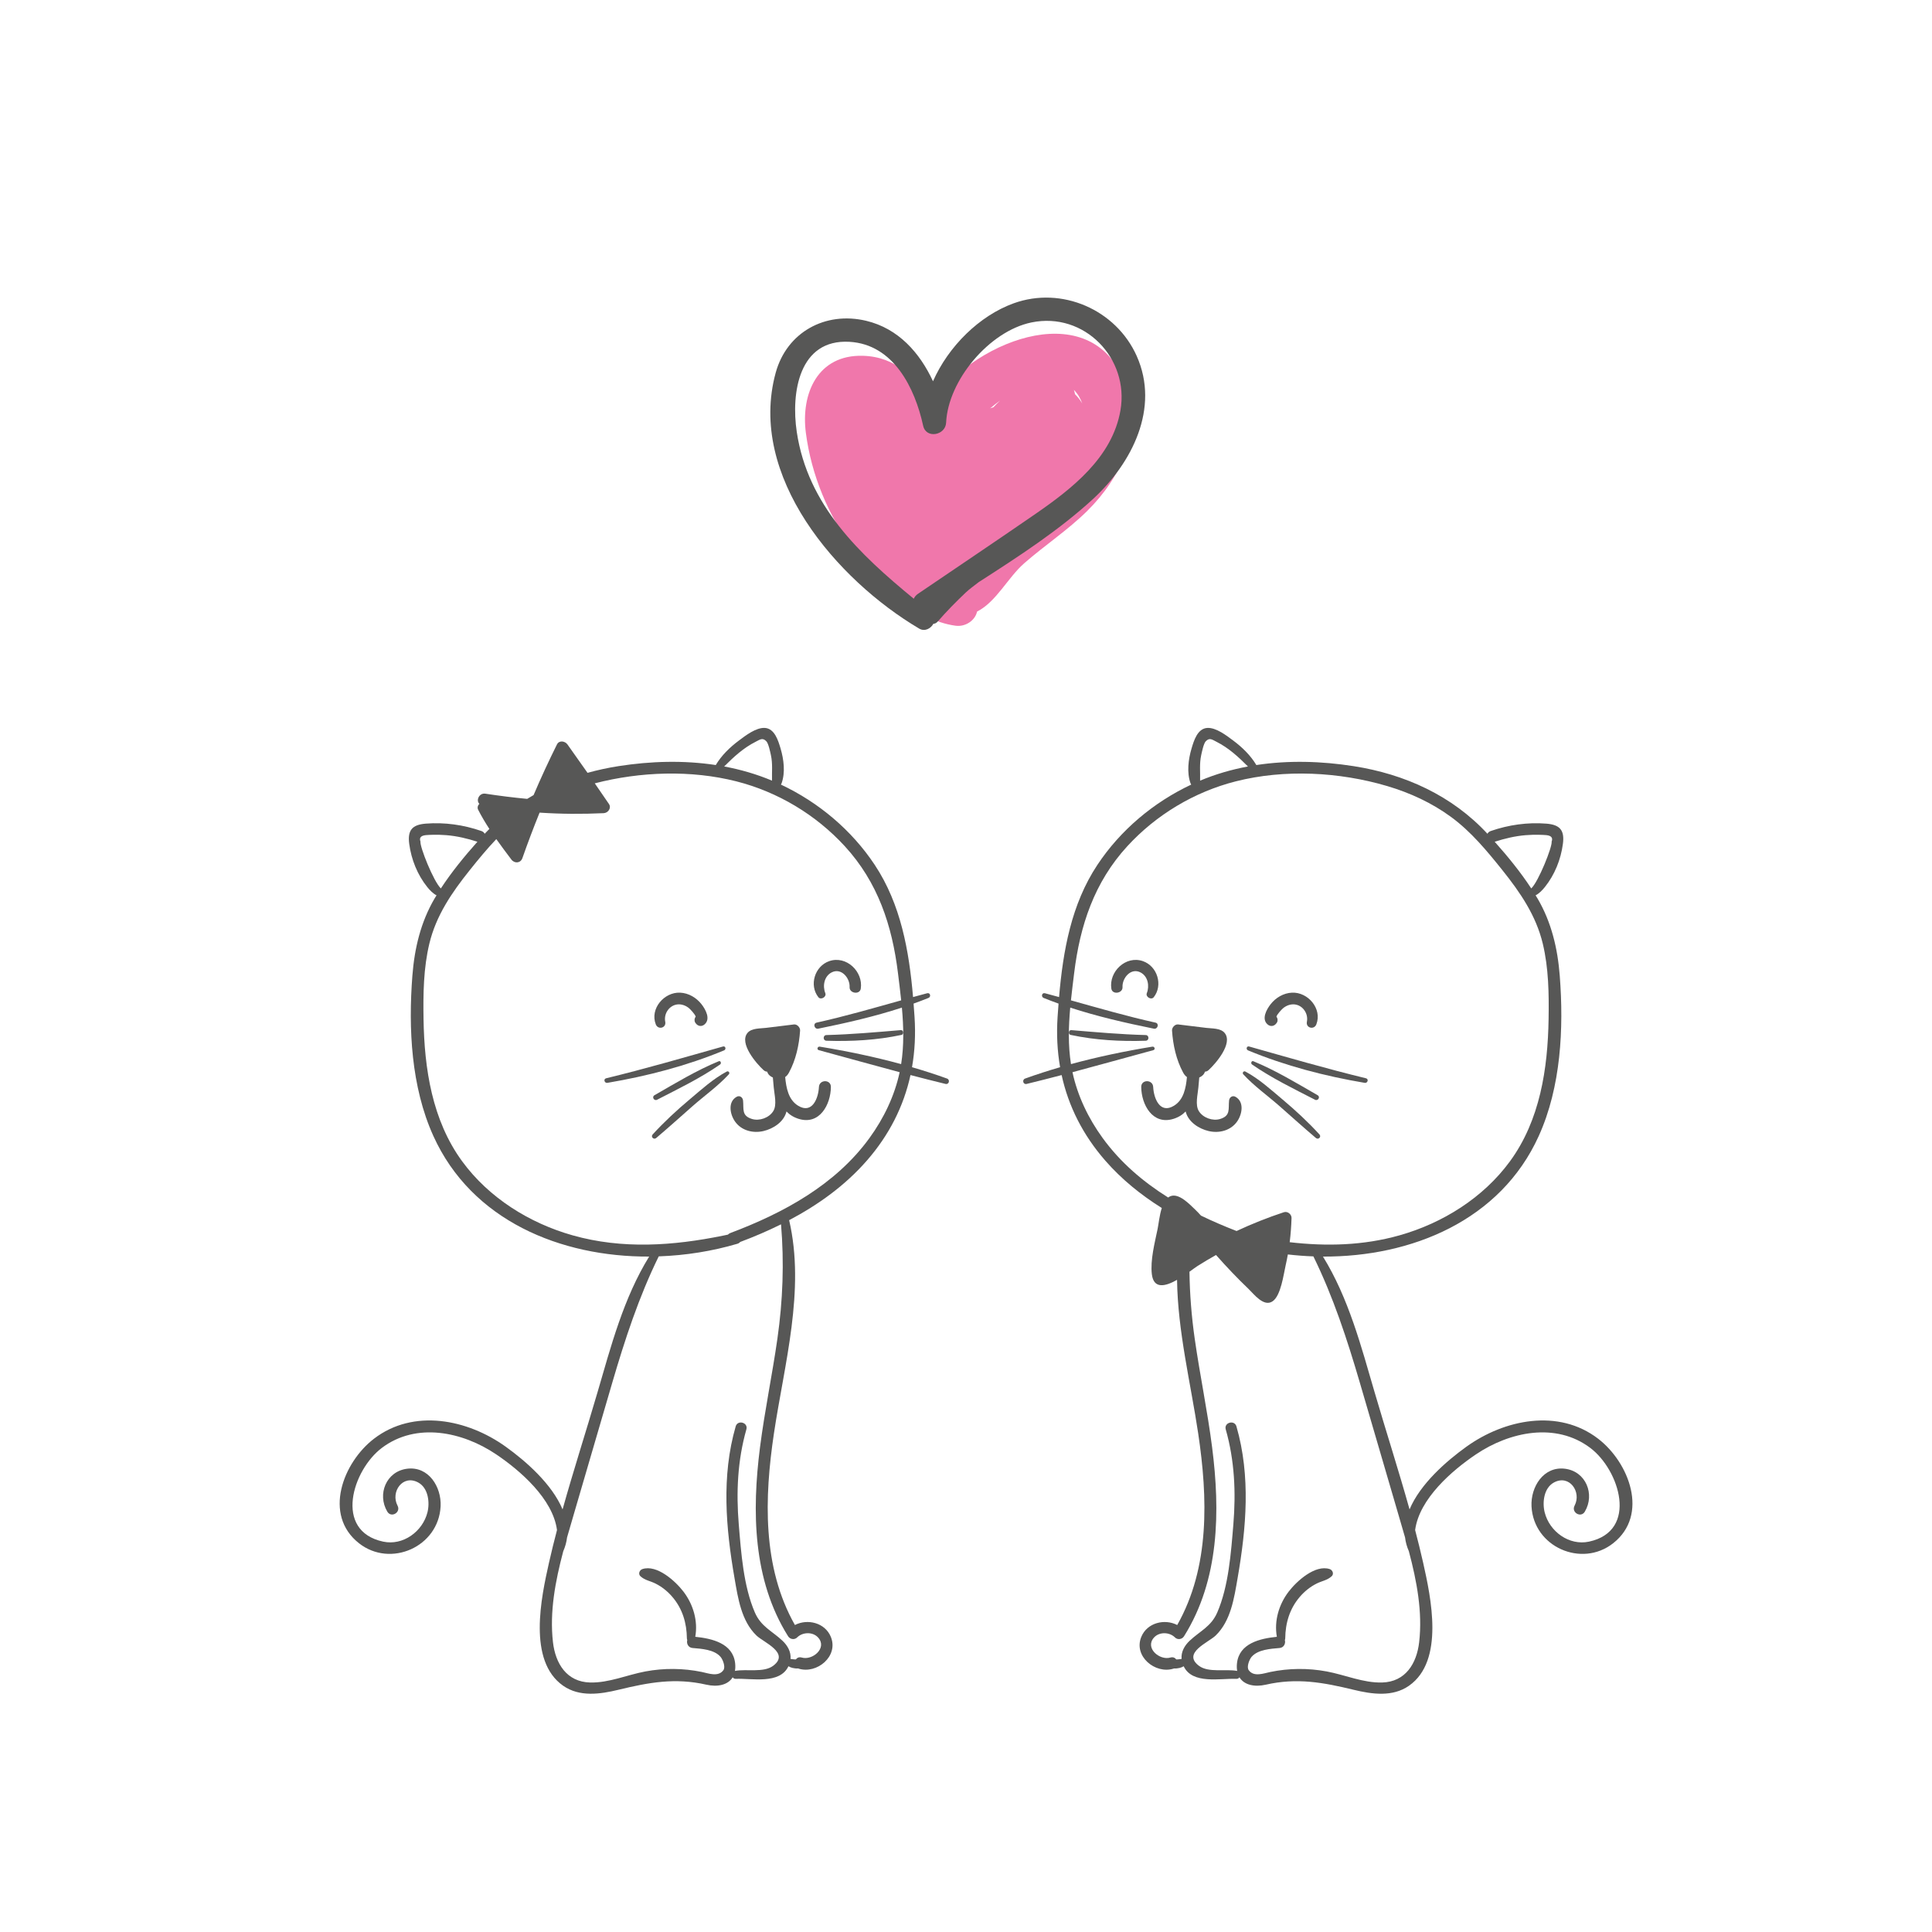 <?xml version="1.0" encoding="UTF-8" standalone="no"?>
<!-- Created with Inkscape (http://www.inkscape.org/) -->

<svg
   xmlns:dc="http://purl.org/dc/elements/1.1/"
   xmlns:cc="http://creativecommons.org/ns#"
   xmlns:rdf="http://www.w3.org/1999/02/22-rdf-syntax-ns#"
   xmlns:svg="http://www.w3.org/2000/svg"
   xmlns="http://www.w3.org/2000/svg"
   xmlns:sodipodi="http://sodipodi.sourceforge.net/DTD/sodipodi-0.dtd"
   xmlns:inkscape="http://www.inkscape.org/namespaces/inkscape"
   id="svg4302"
   version="1.1"
   inkscape:version="0.91 r13725"
   xml:space="preserve"
   width="1000"
   height="1000"
   viewBox="0 0 1000 1000"
   sodipodi:docname="bg4.svg"><defs
     id="defs4306"><clipPath
       clipPathUnits="userSpaceOnUse"
       id="clipPath4316"><path
         d="m 0.138,0.508 799.725,0 0,798.985 -799.725,0 0,-798.985 z"
         id="path4318"
         inkscape:connector-curvature="0" /></clipPath><clipPath
       clipPathUnits="userSpaceOnUse"
       id="clipPath4324"><path
         d="m -11.432,799.492 811.295,0 0,-812.664 -811.295,0 0,812.664 z"
         id="path4326"
         inkscape:connector-curvature="0" /></clipPath><clipPath
       clipPathUnits="userSpaceOnUse"
       id="clipPath4328"><path
         d="m -3.568,799.492 803.431,0 0,-803.43 -803.431,0 0,803.43 z"
         id="path4330"
         inkscape:connector-curvature="0" /></clipPath><clipPath
       clipPathUnits="userSpaceOnUse"
       id="clipPath9980"><path
         d="m 0.137,799.492 800,0 0,-800 -800,0 0,800 z"
         id="path9982"
         inkscape:connector-curvature="0" /></clipPath><clipPath
       clipPathUnits="userSpaceOnUse"
       id="clipPath9994"><path
         d="M 0,800 800,800 800,0 0,0 0,800 Z"
         id="path9996"
         inkscape:connector-curvature="0" /></clipPath><clipPath
       clipPathUnits="userSpaceOnUse"
       id="clipPath10106"><path
         d="M 0,800 800,800 800,0 0,0 0,800 Z"
         id="path10108"
         inkscape:connector-curvature="0" /></clipPath></defs><sodipodi:namedview
     pagecolor="#ffffff"
     bordercolor="#666666"
     borderopacity="1"
     objecttolerance="10"
     gridtolerance="10"
     guidetolerance="10"
     inkscape:pageopacity="0"
     inkscape:pageshadow="2"
     inkscape:window-width="1440"
     inkscape:window-height="801"
     id="namedview4304"
     showgrid="false"
     inkscape:zoom="0.56879688"
     inkscape:cx="500"
     inkscape:cy="500"
     inkscape:window-x="0"
     inkscape:window-y="1"
     inkscape:window-maximized="1"
     inkscape:current-layer="g4310" /><g
     id="g4310"
     inkscape:groupmode="layer"
     inkscape:label="07"
     transform="matrix(1.25,0,0,-1.25,0,1000)"><g
       id="g10102"><g
         id="g10104"
         clip-path="url(#clipPath10106)"><g
           id="g10110"
           transform="translate(373.143,359.376)"><path
             d="m 0,0 c -11.122,3.034 -22.498,5.396 -33.698,7.228 -0.935,0.153 -1.356,-1.192 -0.4,-1.451 11.141,-3.02 22.3,-6.15 33.484,-9.129 -2.123,-9.852 -6.568,-19.084 -12.48,-27.23 -14.085,-19.413 -35.654,-31.091 -57.648,-39.369 -0.41,-0.155 -0.73,-0.385 -0.983,-0.656 -0.662,-0.141 -1.324,-0.282 -1.987,-0.418 -0.004,0.016 -0.01,0.032 -0.031,0.032 -0.028,0 -0.037,-0.022 -0.033,-0.044 -20.643,-4.206 -41.647,-5.684 -62.238,0.127 -17.885,5.047 -34.685,15.534 -45.746,30.641 -12.461,17.022 -15.677,38.358 -16.007,58.961 -0.167,10.402 -0.029,21.054 2.415,31.217 2.79,11.604 9.298,21.124 16.649,30.313 3.537,4.422 7.153,8.84 11.072,12.947 2.033,-2.877 4.148,-5.694 6.241,-8.469 1.305,-1.729 3.806,-1.549 4.559,0.596 2.23,6.344 4.601,12.62 7.119,18.833 8.849,-0.592 17.74,-0.633 26.552,-0.222 1.782,0.083 3.308,2.123 2.177,3.793 -1.941,2.866 -3.912,5.711 -5.879,8.558 18.853,4.883 39.845,5.591 58.618,0.826 17.164,-4.357 32.952,-13.823 44.921,-26.869 13.664,-14.894 19.588,-32.751 22.009,-52.529 0.456,-3.724 0.935,-7.496 1.33,-11.287 -11.625,-3.248 -23.207,-6.603 -35.012,-9.223 -1.635,-0.363 -0.938,-2.833 0.69,-2.502 11.636,2.368 23.307,5.023 34.617,8.721 C 1.017,15.573 1.223,7.696 0,0 m -51.233,-113.684 c -2.144,-15.035 -5.28,-29.914 -7.208,-44.981 -3.393,-26.516 -3.014,-54.903 11.626,-78.245 0.815,-1.299 2.645,-1.604 3.763,-0.485 2.223,2.226 6.433,2.426 8.678,-0.05 3.912,-4.315 -2.335,-9.599 -6.788,-8.283 -1.082,0.32 -1.93,-0.092 -2.432,-0.783 -0.246,-0.001 -0.489,0.001 -0.724,0.027 -0.467,0.051 -0.978,0.105 -1.485,0.186 0.279,2.896 -1.227,5.542 -3.32,7.513 -4.329,4.076 -8.903,5.842 -11.445,11.712 -4.727,10.917 -5.7,24.783 -6.669,36.497 -1.095,13.259 -0.506,26.491 3.154,39.335 0.812,2.849 -3.611,4.062 -4.43,1.222 -5.952,-20.624 -4.088,-42.056 -0.465,-62.923 1.423,-8.195 2.781,-17.603 9.076,-23.677 2.972,-2.868 14.001,-7.199 6.906,-12.529 -3.952,-2.97 -11.089,-1.214 -15.82,-2.122 0.165,0.954 0.208,2.013 0.072,3.211 -0.934,8.228 -9.522,10.202 -16.504,10.922 1.171,6.598 -0.837,13.406 -4.896,18.712 -3.328,4.351 -11.012,11.322 -17.007,9.32 -1.199,-0.4 -1.841,-2.033 -0.787,-2.979 1.879,-1.685 3.939,-1.875 6.211,-3.008 2.657,-1.325 4.999,-3.216 6.936,-5.462 4.241,-4.919 6.003,-10.854 6.074,-17.248 0.002,-0.251 0.062,-0.474 0.157,-0.672 -0.387,-1.342 0.334,-3.147 2.17,-3.305 3.696,-0.318 8.957,-0.607 11.603,-3.661 0.905,-1.045 2.179,-4.148 1.184,-5.525 -2.118,-2.931 -6.215,-1.301 -8.913,-0.744 -7.705,1.589 -15.657,1.664 -23.391,0.219 -7.581,-1.415 -15.082,-4.775 -22.896,-4.577 -9.708,0.245 -14.35,7.857 -15.369,16.689 -1.444,12.522 0.98,25.305 4.263,37.671 0.835,1.902 1.349,3.808 1.572,5.705 0.973,3.418 1.975,6.796 2.944,10.117 5.242,17.969 10.499,35.933 15.758,53.896 5.242,17.908 11.024,35.606 19.261,52.375 11.162,0.385 22.222,2.16 32.564,5.216 0.509,0.151 0.884,0.414 1.145,0.736 5.734,2.148 11.412,4.573 16.931,7.314 1.335,-15.863 0.755,-31.529 -1.499,-47.336 M -199.032,92.134 c -0.59,1.561 0.133,2.454 2.169,2.679 0.948,0.08 1.897,0.127 2.848,0.14 1.903,0.049 3.801,10e-4 5.698,-0.154 4.44,-0.361 8.644,-1.375 12.864,-2.724 -5.4,-6.066 -10.685,-12.523 -15.137,-19.331 -3.002,2.833 -8.772,17.275 -8.442,19.39 m 138.843,41.371 c 1.802,0.909 2.801,1.773 4.361,0.19 0.905,-0.919 1.623,-4.444 1.921,-5.829 0.765,-3.556 0.339,-6.952 0.445,-10.493 -6.4,2.689 -13.045,4.607 -19.819,5.87 3.979,3.973 7.932,7.659 13.092,10.262 M 18.979,-5.973 c -4.736,1.715 -9.579,3.264 -14.476,4.692 1.166,6.671 1.519,13.596 1.05,20.746 -0.122,1.861 -0.259,3.726 -0.404,5.594 2.068,0.741 4.125,1.512 6.162,2.336 1.172,0.475 0.755,2.291 -0.537,1.948 -1.95,-0.517 -3.897,-1.046 -5.841,-1.58 -1.646,19.178 -5.061,38.442 -15.859,54.727 -9.546,14.397 -23.248,25.91 -38.857,33.251 0.103,0.151 0.196,0.315 0.266,0.506 1.631,4.477 0.924,9.964 -0.412,14.461 -0.96,3.229 -2.45,8.249 -6.499,8.497 -3.645,0.224 -7.999,-3.169 -10.72,-5.199 -3.73,-2.782 -7.217,-6.147 -9.609,-10.167 -13.301,2.03 -27.018,1.617 -40.29,-0.459 -4.351,-0.681 -8.628,-1.609 -12.815,-2.77 -2.744,3.935 -5.511,7.855 -8.306,11.756 -1.012,1.413 -3.433,1.839 -4.349,0 -3.433,-6.891 -6.665,-13.885 -9.681,-20.971 -0.89,-0.508 -1.774,-1.028 -2.647,-1.568 -5.766,0.545 -11.53,1.268 -17.317,2.148 -2.585,0.393 -3.982,-2.787 -2.489,-4.194 -0.619,-0.609 -0.948,-1.578 -0.503,-2.451 1.388,-2.722 2.964,-5.364 4.649,-7.948 -0.651,-0.658 -1.306,-1.311 -1.939,-1.995 -0.258,0.484 -0.688,0.896 -1.336,1.121 -7.386,2.567 -15.273,3.687 -23.083,3.064 -5.568,-0.445 -7.588,-2.699 -6.828,-8.388 0.865,-6.473 3.39,-12.791 7.492,-17.9 1.009,-1.256 2.387,-2.696 3.817,-3.393 -0.275,-0.452 -0.565,-0.898 -0.832,-1.352 -5.742,-9.793 -8.297,-20.66 -9.17,-31.9 -1.707,-21.95 -0.508,-46.082 8.685,-66.394 15.88,-35.086 52.793,-50.112 89.361,-49.943 -10.611,-17.178 -15.796,-37.057 -21.428,-56.318 -4.704,-16.09 -9.9,-32.166 -14.429,-48.376 -4.427,10.593 -15.304,20.048 -23.544,25.966 -15.765,11.323 -38.132,15.926 -54.572,3.286 -12.799,-9.841 -21.159,-31.499 -6.171,-43.28 13.021,-10.234 32.927,-1.525 33.784,15.29 0.408,8.01 -4.947,16.697 -13.861,15.582 -8.651,-1.082 -12.503,-10.555 -8.208,-17.774 1.622,-2.726 5.715,-0.314 4.241,2.479 -2.999,5.682 2.153,13.097 8.572,9.584 4.161,-2.277 4.835,-8.233 3.814,-12.329 -1.988,-7.97 -10.131,-13.917 -18.363,-12.146 -20.611,4.434 -12.638,29.709 -0.5,38.829 14.317,10.757 33.417,6.658 47.282,-2.673 9.881,-6.65 23.51,-18.407 25.215,-31.366 -1.176,-4.5 -2.306,-9.007 -3.32,-13.535 -3.22,-14.379 -8.906,-40.582 5.85,-50.916 6.799,-4.762 15.348,-3.52 22.918,-1.686 12.597,3.053 23.48,5.057 36.391,2.113 4.567,-1.041 8.93,-0.18 10.906,3.052 0.275,-0.392 0.712,-0.661 1.29,-0.637 6.616,0.272 18.202,-2.378 21.801,5.213 0.502,-0.286 1.031,-0.535 1.65,-0.684 0.753,-0.181 1.581,-0.279 2.378,-0.217 0.072,-0.029 0.134,-0.065 0.211,-0.089 7.527,-2.342 16.642,5.121 13.309,13.187 -2.424,5.862 -9.663,7.581 -14.867,4.884 -13.585,23.992 -12.653,52.782 -8.688,79.321 4.291,28.718 13.043,59.31 6.298,88.31 12.045,6.362 23.182,14.365 32.173,24.664 9.271,10.618 15.26,22.518 18.077,35.428 4.825,-1.265 9.656,-2.498 14.492,-3.671 1.466,-0.356 2.005,1.731 0.616,2.234"
             style="fill:#575756;fill-opacity:1;fill-rule:nonzero;stroke:none"
             id="path10112"
             inkscape:connector-curvature="0" /></g><g
           id="g10114"
           transform="translate(339.104,349.909)"><path
             d="m 0,0 c -0.231,-4.68 -2.793,-11.328 -8.618,-7.763 -4.025,2.464 -4.93,7.342 -5.363,11.866 0.61,0.423 1.131,1.027 1.579,1.857 2.871,5.312 4.202,11.433 4.6,17.409 0.082,1.246 -1.229,2.68 -2.522,2.522 -3.886,-0.475 -7.774,-0.945 -11.66,-1.425 -2.34,-0.289 -5.943,-0.06 -7.613,-2.102 -3.525,-4.309 3.646,-12.622 6.657,-15.378 0.493,-0.45 1.013,-0.636 1.503,-0.642 0.359,-1.181 1.255,-1.957 2.359,-2.421 0.119,-1.37 0.246,-2.739 0.364,-4.109 0.255,-2.944 1.419,-7.229 -0.202,-9.825 -1.726,-2.765 -5.71,-4.19 -8.807,-3.243 -4.431,1.355 -3.332,4.142 -3.7,7.662 -0.136,1.303 -1.398,2.228 -2.652,1.521 -3.7,-2.084 -2.804,-7.168 -0.698,-10.2 2.63,-3.789 7.456,-5.011 11.821,-3.981 4.024,0.949 8.309,3.699 9.461,7.895 0.02,0.073 0.029,0.148 0.047,0.221 1.285,-1.349 2.944,-2.427 5.103,-3.086 C 0.243,-15.843 4.88,-7.342 4.951,0 4.982,3.201 0.156,3.168 0,0"
             style="fill:#575756;fill-opacity:1;fill-rule:nonzero;stroke:none"
             id="path10116"
             inkscape:connector-curvature="0" /></g><g
           id="g10118"
           transform="translate(290.482,384.167)"><path
             d="m 0,0 c -2.133,2.73 -5.363,4.64 -8.87,4.794 -6.619,0.289 -12.572,-6.651 -10.069,-13.119 0.935,-2.416 4.438,-1.519 3.915,1.079 -0.668,3.32 1.653,6.833 5.124,7.176 1.706,0.168 3.416,-0.49 4.729,-1.574 0.521,-0.43 2.502,-2.505 2.76,-3.503 -0.055,-0.082 -0.11,-0.165 -0.166,-0.248 -0.405,-0.606 -0.43,-1.641 0,-2.244 0.055,-0.077 0.109,-0.153 0.163,-0.229 0.92,-1.288 2.468,-1.528 3.686,-0.475 C 3.861,-6.105 1.693,-2.166 0,0"
             style="fill:#575756;fill-opacity:1;fill-rule:nonzero;stroke:none"
             id="path10120"
             inkscape:connector-curvature="0" /></g><g
           id="g10122"
           transform="translate(343.386,402.023)"><path
             d="m 0,0 c -6.039,-2.075 -8.423,-9.964 -4.529,-14.929 1.044,-1.331 3.498,0.114 2.88,1.677 -1.174,2.964 -0.488,6.923 2.557,8.54 4.05,2.152 7.703,-2.32 7.508,-6.058 -0.137,-2.605 4.228,-3.278 4.629,-0.627 C 14.111,-4.344 7.069,2.429 0,0"
             style="fill:#575756;fill-opacity:1;fill-rule:nonzero;stroke:none"
             id="path10124"
             inkscape:connector-curvature="0" /></g><g
           id="g10126"
           transform="translate(299.386,366.667)"><path
             d="m 0,0 c -16.103,-4.545 -32.124,-9.218 -48.392,-13.16 -1.246,-0.302 -0.7,-2.098 0.521,-1.891 16.478,2.79 32.86,7.039 48.313,13.447 C 1.399,-1.207 1.063,0.3 0,0"
             style="fill:#575756;fill-opacity:1;fill-rule:nonzero;stroke:none"
             id="path10128"
             inkscape:connector-curvature="0" /></g><g
           id="g10130"
           transform="translate(297.615,360.565)"><path
             d="m 0,0 c -9.245,-3.805 -17.971,-9.102 -26.619,-14.08 -1.211,-0.697 -0.141,-2.497 1.09,-1.864 8.797,4.525 17.954,8.948 26.094,14.605 C 1.193,-0.903 0.821,0.338 0,0"
             style="fill:#575756;fill-opacity:1;fill-rule:nonzero;stroke:none"
             id="path10132"
             inkscape:connector-curvature="0" /></g><g
           id="g10134"
           transform="translate(300.923,356.289)"><path
             d="m 0,0 c -5.605,-2.98 -10.541,-7.489 -15.381,-11.556 -5.396,-4.534 -10.527,-9.281 -15.287,-14.481 -0.914,-0.999 0.456,-2.33 1.471,-1.471 5.101,4.32 10.056,8.793 15.073,13.208 4.955,4.36 10.533,8.305 15,13.165 C 1.432,-0.53 0.734,0.39 0,0"
             style="fill:#575756;fill-opacity:1;fill-rule:nonzero;stroke:none"
             id="path10136"
             inkscape:connector-curvature="0" /></g><g
           id="g10138"
           transform="translate(373.01,373.448)"><path
             d="m 0,0 c -10.292,-0.858 -20.466,-1.772 -30.798,-2.041 -1.518,-0.039 -1.517,-2.305 0,-2.357 10.331,-0.347 20.941,0.245 31.066,2.414 C 1.366,-1.749 1.143,0.095 0,0"
             style="fill:#575756;fill-opacity:1;fill-rule:nonzero;stroke:none"
             id="path10140"
             inkscape:connector-curvature="0" /></g><g
           id="g10142"
           transform="translate(587.643,119.998)"><path
             d="m 0,0 c -1.018,-8.832 -5.661,-16.444 -15.369,-16.689 -7.813,-0.198 -15.315,3.162 -22.895,4.578 -7.735,1.444 -15.687,1.369 -23.392,-0.22 -2.698,-0.556 -6.794,-2.187 -8.913,0.744 -0.995,1.377 0.279,4.48 1.184,5.525 2.646,3.055 7.907,3.343 11.603,3.661 1.836,0.158 2.557,1.963 2.17,3.305 0.095,0.198 0.155,0.421 0.158,0.673 0.07,6.393 1.832,12.328 6.073,17.247 1.937,2.247 4.279,4.137 6.936,5.462 2.272,1.133 4.332,1.323 6.211,3.008 1.054,0.946 0.412,2.579 -0.787,2.98 -5.994,2.001 -13.679,-4.97 -17.007,-9.321 -4.059,-5.305 -6.066,-12.114 -4.896,-18.712 -6.982,-0.719 -15.57,-2.693 -16.504,-10.922 -0.136,-1.198 -0.093,-2.257 0.072,-3.211 -4.731,0.908 -11.868,-0.847 -15.82,2.122 -7.095,5.331 3.934,9.661 6.907,12.53 6.294,6.074 7.653,15.481 9.075,23.676 3.623,20.867 5.487,42.299 -0.464,62.923 -0.82,2.84 -5.243,1.628 -4.431,-1.222 3.66,-12.844 4.25,-26.076 3.154,-39.335 -0.968,-11.714 -1.942,-25.58 -6.669,-36.496 -2.542,-5.871 -7.115,-7.637 -11.444,-11.713 -2.094,-1.971 -3.6,-4.617 -3.321,-7.513 -0.507,-0.08 -1.017,-0.135 -1.485,-0.186 -0.234,-0.026 -0.478,-0.028 -0.724,-0.027 -0.502,0.692 -1.35,1.104 -2.432,0.784 -4.452,-1.317 -10.7,3.967 -6.787,8.282 2.244,2.476 6.454,2.276 8.677,0.051 1.118,-1.12 2.948,-0.815 3.764,0.485 14.639,23.341 15.018,51.728 11.625,78.245 -1.928,15.066 -5.063,29.946 -7.208,44.98 -1.321,9.264 -2.049,18.48 -2.171,27.715 1.382,0.99 2.533,1.854 3.254,2.314 2.539,1.619 5.127,3.148 7.746,4.615 4.307,-4.865 8.775,-9.578 13.474,-14.069 2.192,-2.096 6.257,-7.563 9.918,-5.131 3.475,2.309 4.583,11.198 5.427,14.871 0.347,1.512 0.651,3.031 0.921,4.554 3.502,-0.399 7.03,-0.677 10.573,-0.799 8.237,-16.768 14.018,-34.467 19.261,-52.375 5.258,-17.963 10.515,-35.927 15.757,-53.895 0.969,-3.321 1.971,-6.7 2.944,-10.118 0.223,-1.897 0.737,-3.803 1.572,-5.705 C -0.98,25.305 1.444,12.522 0,0 m -131.078,208.796 c -5.911,8.146 -10.356,17.378 -12.479,27.231 11.183,2.979 22.342,6.108 33.484,9.128 0.955,0.259 0.534,1.604 -0.401,1.451 -11.2,-1.832 -22.575,-4.194 -33.698,-7.228 -1.223,7.697 -1.017,15.573 -0.311,23.395 11.311,-3.697 22.982,-6.353 34.617,-8.721 1.629,-0.331 2.325,2.139 0.69,2.502 -11.804,2.62 -23.387,5.975 -35.012,9.223 0.396,3.791 0.874,7.564 1.33,11.287 2.422,19.778 8.345,37.636 22.009,52.53 11.969,13.046 27.757,22.511 44.922,26.868 20.153,5.116 42.865,3.929 62.741,-1.964 9.402,-2.788 18.438,-6.949 26.366,-12.759 8.323,-6.099 14.947,-14.132 21.352,-22.138 7.351,-9.19 13.858,-18.71 16.649,-30.314 2.444,-10.163 2.581,-20.815 2.414,-31.217 -0.33,-20.603 -3.546,-41.939 -16.007,-58.961 -11.06,-15.107 -27.861,-25.593 -45.745,-30.641 -15.031,-4.242 -30.281,-4.589 -45.45,-2.838 0.41,3.317 0.658,6.654 0.763,10.004 0.049,1.571 -1.647,2.915 -3.168,2.414 -6.685,-2.201 -13.225,-4.808 -19.592,-7.78 -4.975,1.927 -9.915,4.034 -14.741,6.376 -0.805,0.9 -1.637,1.773 -2.505,2.597 -2.262,2.148 -6.636,6.815 -10.129,5.445 -0.343,-0.135 -0.652,-0.331 -0.947,-0.552 -10.415,6.532 -19.806,14.538 -27.152,24.662 m 40.813,158.449 c 0.298,1.384 1.016,4.909 1.922,5.828 1.56,1.583 2.558,0.719 4.36,-0.19 5.16,-2.603 9.113,-6.289 13.092,-10.262 -6.774,-1.262 -13.419,-3.181 -19.818,-5.87 0.105,3.541 -0.321,6.937 0.444,10.494 m 134.41,-33.067 c 1.898,0.154 3.795,0.202 5.698,0.153 0.951,-0.013 1.901,-0.06 2.848,-0.14 2.036,-0.224 2.759,-1.117 2.169,-2.679 0.33,-2.115 -5.44,-16.557 -8.442,-19.39 -4.451,6.808 -9.736,13.265 -15.136,19.331 4.219,1.349 8.424,2.363 12.863,2.725 M 74.14,84.238 C 57.699,96.879 35.332,92.275 19.567,80.953 11.327,75.035 0.45,65.579 -3.976,54.986 c -4.529,16.21 -9.726,32.287 -14.43,48.376 -5.632,19.262 -10.817,39.141 -21.427,56.318 36.567,-0.169 73.48,14.857 89.36,49.944 9.193,20.311 10.392,44.443 8.686,66.393 -0.874,11.24 -3.429,22.107 -9.171,31.9 -0.267,0.454 -0.557,0.901 -0.832,1.352 1.431,0.697 2.808,2.137 3.817,3.393 4.102,5.109 6.628,11.427 7.493,17.9 0.76,5.69 -1.26,7.943 -6.829,8.388 -7.81,0.623 -15.696,-0.497 -23.082,-3.064 -0.649,-0.225 -1.079,-0.636 -1.337,-1.121 -14.66,15.832 -34.225,24.681 -55.397,27.993 -13.272,2.077 -26.989,2.489 -40.29,0.459 -2.392,4.02 -5.878,7.385 -9.608,10.167 -2.722,2.03 -7.076,5.423 -10.721,5.199 -4.049,-0.248 -5.539,-5.267 -6.498,-8.497 -1.336,-4.497 -2.044,-9.984 -0.413,-14.46 0.07,-0.192 0.163,-0.356 0.266,-0.507 -15.609,-7.34 -29.31,-18.854 -38.857,-33.251 -10.798,-16.285 -14.213,-35.549 -15.859,-54.727 -1.944,0.535 -3.89,1.063 -5.841,1.581 -1.291,0.343 -1.709,-1.474 -0.536,-1.948 2.037,-0.825 4.093,-1.596 6.162,-2.337 -0.146,-1.867 -0.283,-3.733 -0.404,-5.594 -0.469,-7.15 -0.117,-14.075 1.049,-20.746 -4.897,-1.428 -9.739,-2.977 -14.475,-4.692 -1.389,-0.503 -0.851,-2.59 0.615,-2.234 4.837,1.173 9.667,2.407 14.492,3.672 2.817,-12.911 8.806,-24.811 18.077,-35.429 6.761,-7.744 14.736,-14.189 23.397,-19.615 -0.985,-3.042 -1.321,-6.687 -1.752,-8.763 -1.172,-5.641 -3.056,-12.886 -2.365,-18.658 0.756,-6.326 5.697,-5.014 10.436,-2.328 0.272,-21.313 5.668,-42.946 8.755,-63.61 3.965,-26.539 4.897,-55.329 -8.687,-79.321 -5.204,2.697 -12.444,0.978 -14.867,-4.884 -3.334,-8.065 5.781,-15.528 13.308,-13.187 0.077,0.024 0.14,0.061 0.211,0.089 0.797,-0.062 1.625,0.036 2.378,0.218 0.619,0.148 1.148,0.397 1.65,0.684 3.599,-7.591 15.185,-4.941 21.802,-5.214 0.577,-0.024 1.014,0.245 1.29,0.637 1.976,-3.232 6.338,-4.093 10.905,-3.051 12.911,2.943 23.794,0.939 36.391,-2.114 7.57,-1.834 16.119,-3.076 22.919,1.686 C 10.56,-7.683 4.875,18.52 1.654,32.899 0.64,37.427 -0.49,41.935 -1.666,46.434 0.039,59.394 13.668,71.15 23.549,77.8 37.415,87.131 56.514,91.23 70.831,80.473 82.969,71.353 90.942,46.078 70.332,41.644 62.099,39.873 53.956,45.82 51.969,53.79 c -1.022,4.096 -0.348,10.052 3.814,12.33 6.418,3.512 11.57,-3.902 8.571,-9.585 -1.473,-2.792 2.619,-5.205 4.241,-2.479 4.295,7.219 0.443,16.692 -8.207,17.774 C 51.473,72.945 46.118,64.258 46.526,56.248 47.383,39.433 67.29,30.724 80.311,40.959 95.299,52.739 86.939,74.398 74.14,84.238"
             style="fill:#575756;fill-opacity:1;fill-rule:nonzero;stroke:none"
             id="path10144"
             inkscape:connector-curvature="0" /></g><g
           id="g10146"
           transform="translate(477.51,349.909)"><path
             d="m 0,0 c 0.231,-4.68 2.793,-11.328 8.618,-7.763 4.025,2.464 4.93,7.342 5.363,11.866 -0.61,0.423 -1.131,1.027 -1.579,1.857 -2.871,5.312 -4.202,11.433 -4.6,17.409 -0.082,1.246 1.229,2.68 2.522,2.522 3.886,-0.475 7.774,-0.945 11.66,-1.425 2.34,-0.289 5.943,-0.06 7.613,-2.102 C 33.122,18.055 25.951,9.742 22.94,6.986 22.447,6.536 21.927,6.35 21.437,6.344 21.078,5.163 20.182,4.387 19.078,3.923 18.959,2.553 18.832,1.184 18.714,-0.186 c -0.255,-2.944 -1.419,-7.229 0.202,-9.825 1.726,-2.765 5.71,-4.19 8.807,-3.243 4.431,1.355 3.332,4.142 3.7,7.662 0.136,1.303 1.398,2.228 2.652,1.521 3.7,-2.084 2.804,-7.168 0.698,-10.2 -2.63,-3.789 -7.456,-5.011 -11.821,-3.981 -4.024,0.949 -8.309,3.699 -9.461,7.895 -0.02,0.073 -0.029,0.148 -0.047,0.221 C 12.159,-11.485 10.5,-12.563 8.341,-13.222 -0.243,-15.843 -4.88,-7.342 -4.951,0 -4.982,3.201 -0.156,3.168 0,0"
             style="fill:#575756;fill-opacity:1;fill-rule:nonzero;stroke:none"
             id="path10148"
             inkscape:connector-curvature="0" /></g><g
           id="g10150"
           transform="translate(526.132,384.167)"><path
             d="m 0,0 c 2.133,2.73 5.363,4.64 8.87,4.794 6.619,0.289 12.572,-6.651 10.069,-13.119 -0.935,-2.416 -4.438,-1.519 -3.915,1.079 0.668,3.32 -1.653,6.833 -5.124,7.176 C 8.194,0.098 6.484,-0.56 5.171,-1.644 4.65,-2.074 2.669,-4.149 2.411,-5.147 c 0.055,-0.082 0.11,-0.165 0.166,-0.248 0.405,-0.606 0.43,-1.641 0,-2.244 C 2.522,-7.716 2.468,-7.792 2.414,-7.868 1.494,-9.156 -0.054,-9.396 -1.272,-8.343 -3.861,-6.105 -1.693,-2.166 0,0"
             style="fill:#575756;fill-opacity:1;fill-rule:nonzero;stroke:none"
             id="path10152"
             inkscape:connector-curvature="0" /></g><g
           id="g10154"
           transform="translate(473.228,402.023)"><path
             d="m 0,0 c 6.039,-2.075 8.423,-9.964 4.529,-14.929 -1.044,-1.331 -3.498,0.114 -2.88,1.677 1.174,2.964 0.488,6.923 -2.557,8.54 -4.05,2.152 -7.703,-2.32 -7.508,-6.058 0.137,-2.605 -4.228,-3.278 -4.629,-0.627 C -14.111,-4.344 -7.069,2.429 0,0"
             style="fill:#575756;fill-opacity:1;fill-rule:nonzero;stroke:none"
             id="path10156"
             inkscape:connector-curvature="0" /></g><g
           id="g10158"
           transform="translate(517.228,366.667)"><path
             d="m 0,0 c 16.103,-4.545 32.124,-9.218 48.392,-13.16 1.246,-0.302 0.7,-2.098 -0.521,-1.891 -16.478,2.79 -32.86,7.039 -48.313,13.447 C -1.399,-1.207 -1.063,0.3 0,0"
             style="fill:#575756;fill-opacity:1;fill-rule:nonzero;stroke:none"
             id="path10160"
             inkscape:connector-curvature="0" /></g><g
           id="g10162"
           transform="translate(518.999,360.565)"><path
             d="m 0,0 c 9.245,-3.805 17.971,-9.102 26.619,-14.08 1.211,-0.697 0.141,-2.497 -1.09,-1.864 C 16.732,-11.419 7.575,-6.996 -0.565,-1.339 -1.193,-0.903 -0.821,0.338 0,0"
             style="fill:#575756;fill-opacity:1;fill-rule:nonzero;stroke:none"
             id="path10164"
             inkscape:connector-curvature="0" /></g><g
           id="g10166"
           transform="translate(515.691,356.289)"><path
             d="m 0,0 c 5.605,-2.98 10.541,-7.489 15.381,-11.556 5.396,-4.534 10.527,-9.281 15.287,-14.481 0.914,-0.999 -0.456,-2.33 -1.471,-1.471 -5.101,4.32 -10.056,8.793 -15.073,13.208 -4.955,4.36 -10.533,8.305 -15,13.165 C -1.432,-0.53 -0.734,0.39 0,0"
             style="fill:#575756;fill-opacity:1;fill-rule:nonzero;stroke:none"
             id="path10168"
             inkscape:connector-curvature="0" /></g><g
           id="g10170"
           transform="translate(443.604,373.448)"><path
             d="m 0,0 c 10.292,-0.858 20.466,-1.772 30.798,-2.041 1.518,-0.039 1.517,-2.305 0,-2.357 C 20.467,-4.745 9.857,-4.153 -0.268,-1.984 -1.366,-1.749 -1.143,0.095 0,0"
             style="fill:#575756;fill-opacity:1;fill-rule:nonzero;stroke:none"
             id="path10172"
             inkscape:connector-curvature="0" /></g><g
           id="g10174"
           transform="translate(447.992,633.16)"><path
             d="M 0,0 C -0.843,1.399 -1.805,2.593 -2.853,3.611 -2.968,4.216 -3.114,4.816 -3.318,5.403 -1.765,3.829 -0.584,1.871 0.187,-0.354 0.119,-0.236 0.071,-0.118 0,0 m -36.636,-1.803 c -0.366,-0.115 -0.723,-0.205 -1.102,-0.354 -0.106,-0.041 -0.206,-0.093 -0.312,-0.136 1.351,1.146 2.748,2.241 4.185,3.258 -0.968,-0.874 -1.894,-1.799 -2.771,-2.768 M 18.376,6.819 C 5.513,44.585 -42.819,27.291 -62.029,0.473 c -7.067,9.824 -14.806,18.651 -28.653,19.042 -18.695,0.528 -25.756,-15.594 -23.615,-31.947 2.282,-17.422 9.222,-34.12 19.647,-48.247 9.716,-13.166 25.244,-29.277 42.329,-31.579 4.213,-0.568 8.161,2.284 8.904,5.85 7.946,4.022 12.743,14.055 19.501,19.987 8.549,7.502 18.138,13.772 26.231,21.804 13.633,13.531 22.596,32.249 16.061,51.436"
             style="fill:#f077ab;fill-opacity:1;fill-rule:nonzero;stroke:none"
             id="path10176"
             inkscape:connector-curvature="0" /></g><g
           id="g10178"
           transform="translate(463.96,630.097)"><path
             d="m 0,0 c -3.38,-19.563 -20.101,-32.488 -35.428,-43.061 -16.068,-11.085 -32.288,-21.958 -48.433,-32.93 -0.836,-0.567 -1.384,-1.272 -1.733,-2.027 -22.443,18.43 -43.886,38.6 -48.442,69.066 -2.421,16.184 0.888,38.526 21.832,37.316 18.262,-1.055 27.078,-19.098 30.501,-34.754 1.207,-5.522 9.269,-3.985 9.511,1.287 0.8,17.498 17.906,37.908 35.343,41.49 C -14.915,40.894 3.712,21.483 0,0 M 6.731,22.487 C -1.843,41.699 -24.327,51.512 -44.237,44.304 -58.399,39.177 -71.228,26.522 -77.626,12.03 c -5.475,11.824 -14.362,21.878 -27.698,25.044 -16.852,4.002 -32.838,-4.679 -37.449,-21.554 -11.723,-42.9 25.356,-85.785 59.453,-105.923 2.247,-1.327 4.785,0.023 5.833,1.98 0.645,0.061 1.273,0.337 1.789,0.93 3.652,4.204 7.556,8.177 11.598,12.007 1.53,1.45 3.495,2.86 5.408,4.343 16.49,10.6 33.166,21.391 47.328,34.418 16.12,14.829 27.738,37.606 18.095,59.212"
             style="fill:#575756;fill-opacity:1;fill-rule:nonzero;stroke:none"
             id="path10180"
             inkscape:connector-curvature="0" /></g></g></g></g></svg>